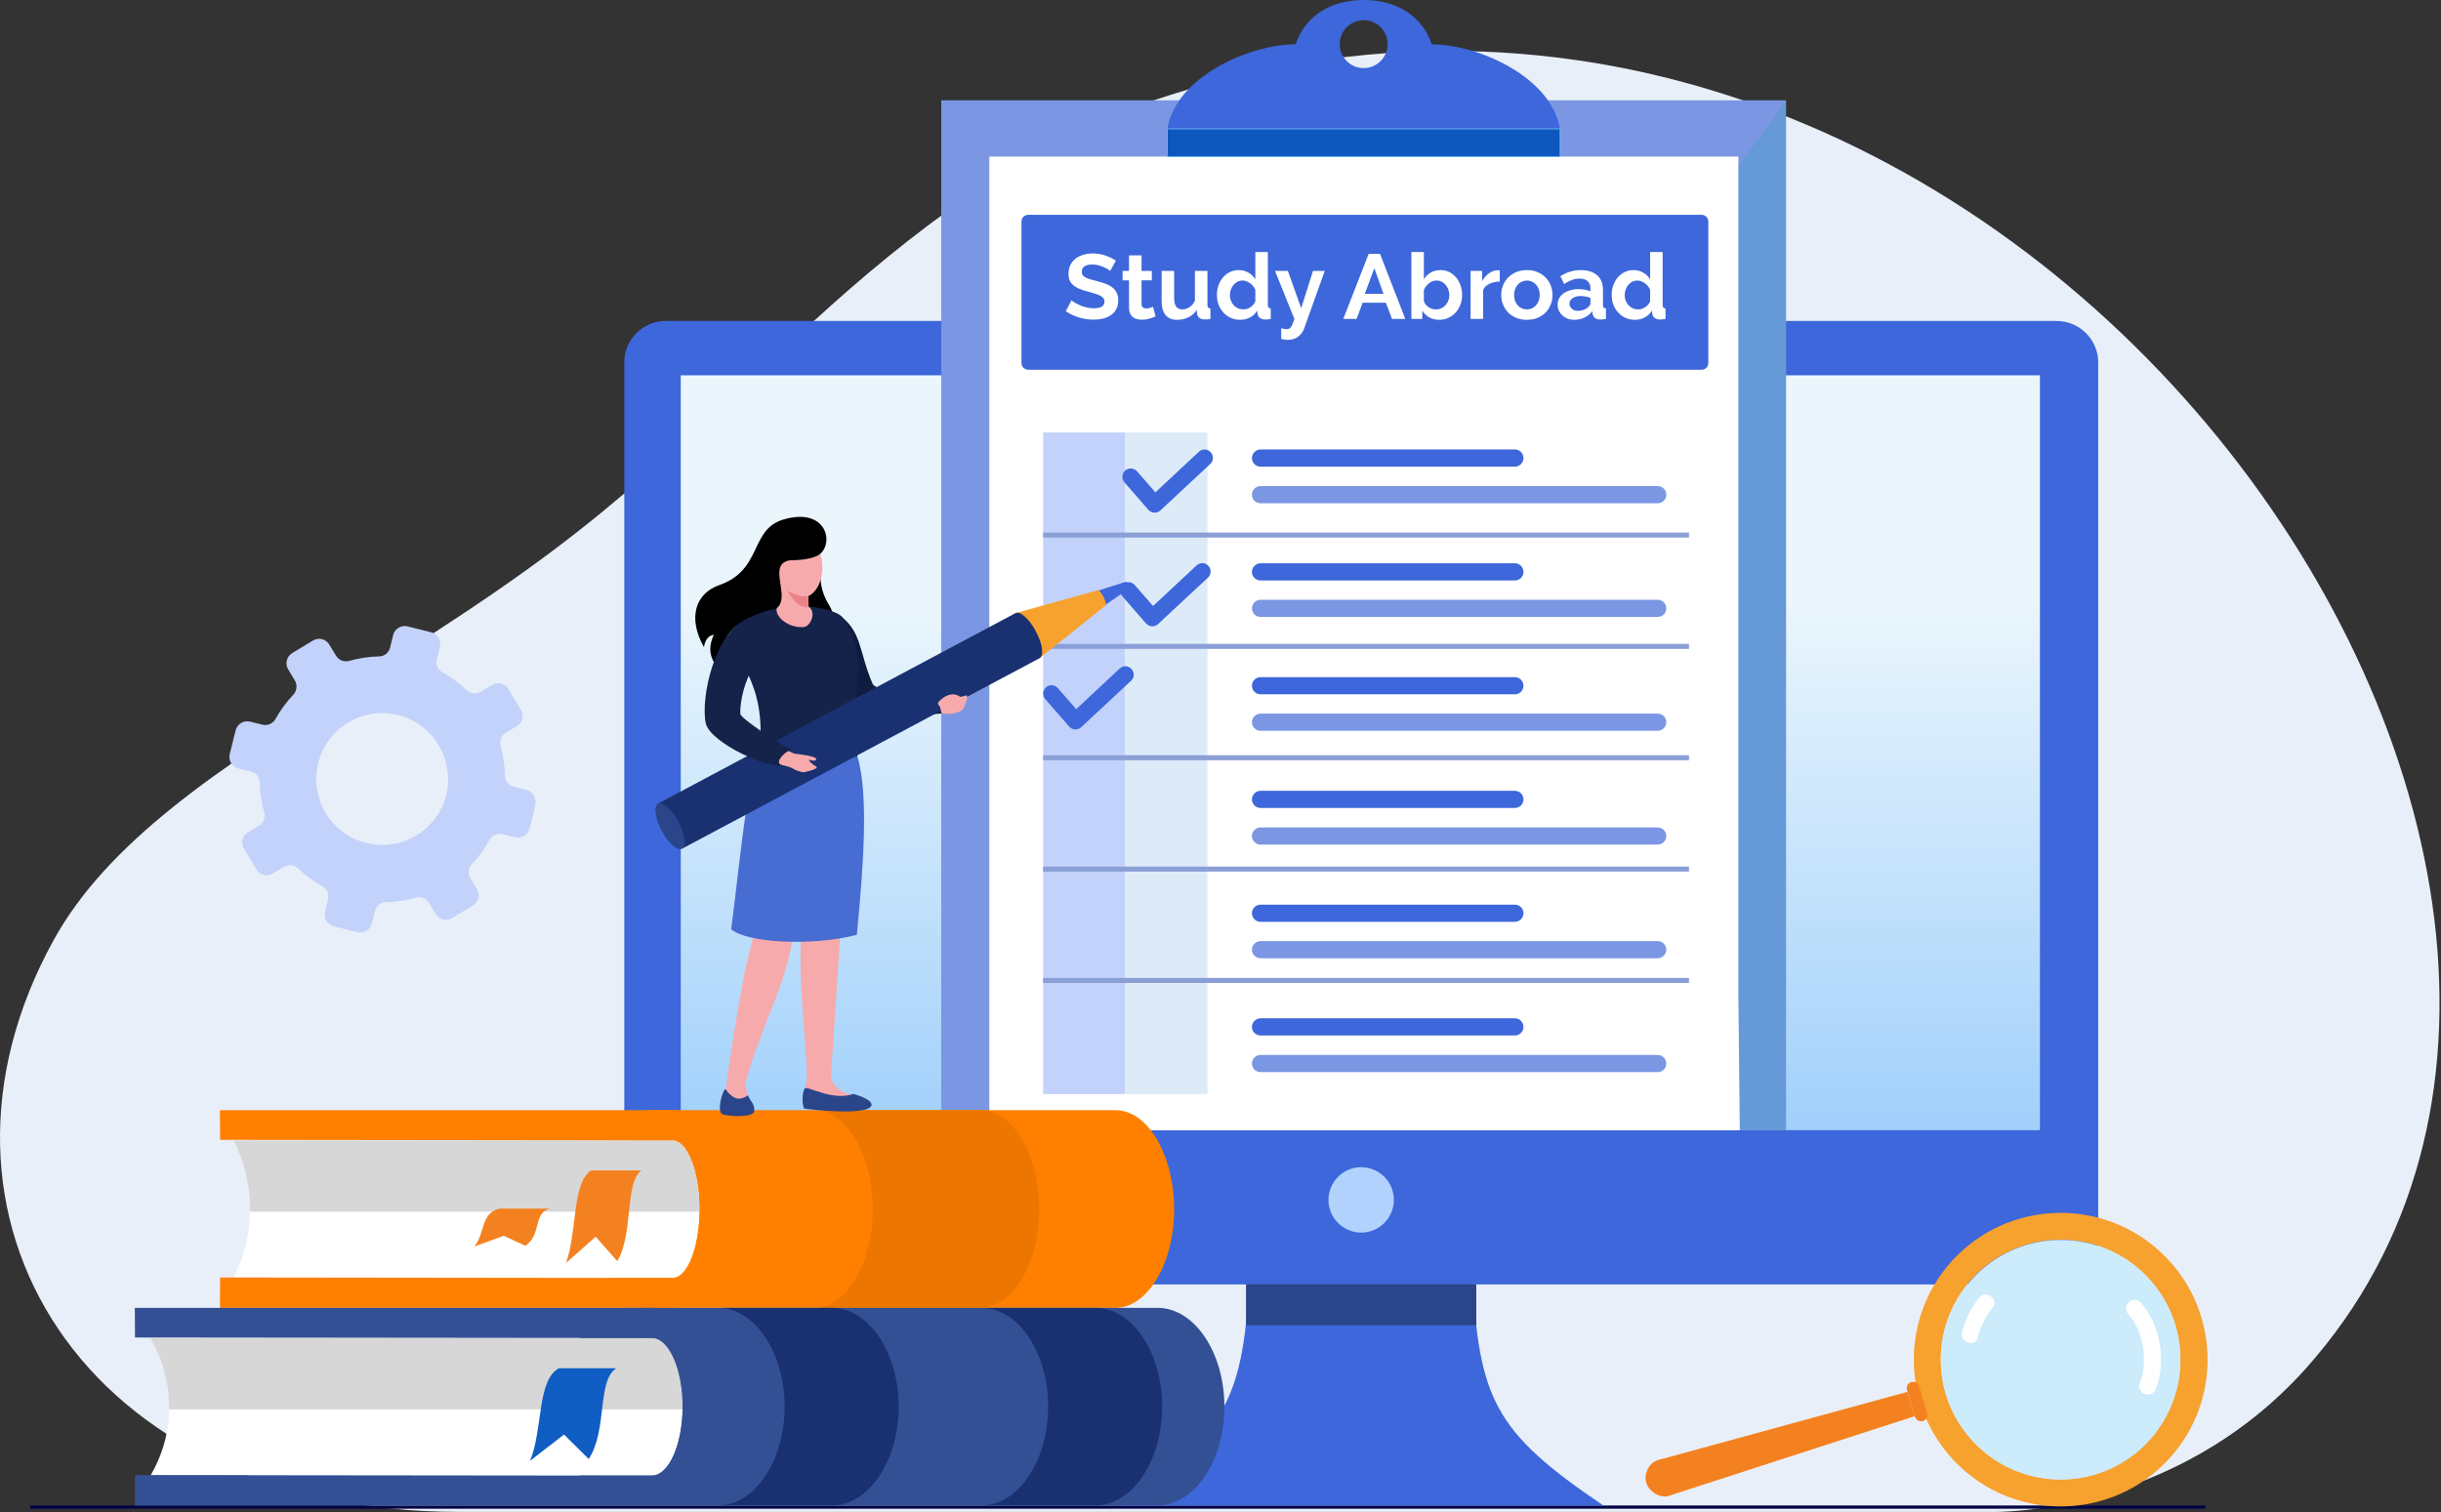 <svg width="639" height="396" viewBox="0 0 639 396" fill="none" xmlns="http://www.w3.org/2000/svg">
<rect x="0" y="0" width="639" height="396" fill="#333333" stroke="none"/>
<path fill-rule="evenodd" clip-rule="evenodd" d="M300.445 26.815C268.108 37.953 237.362 61.772 213.121 84.001C162.674 130.284 155.14 140.017 92.946 178.859C56.678 201.509 28.085 220.649 13.999 246.247C-25.591 318.174 21.58 395.905 120.322 395.905C124.347 395.905 521.843 395.905 521.843 395.905C521.843 395.905 569.061 396.887 603.55 358.42C720.31 228.09 526.616 -51.009 300.445 26.815Z" fill="#E9EFF8"/>
<path d="M577.344 394.22H7.916V395.062H577.344V394.22Z" fill="#000446"/>
<path fill-rule="evenodd" clip-rule="evenodd" d="M174.28 84.048H538.409C544.352 84.048 549.266 88.915 549.266 94.905V325.475C549.266 331.418 544.399 336.332 538.409 336.332H174.28C168.337 336.332 163.423 331.465 163.423 325.475V94.858C163.423 88.915 168.29 84.048 174.28 84.048Z" fill="#3D67DA"/>
<path d="M534.01 98.274H178.21V295.946H534.01V98.274Z" fill="url(#paint0_linear_2_20675)"/>
<path fill-rule="evenodd" clip-rule="evenodd" d="M327.166 332.448C325.622 366.329 321.457 374.893 292.817 394.22H356.274H419.731C391.091 374.893 386.973 366.329 385.382 332.448L356.227 329.687L327.166 332.448Z" fill="#3D67DA"/>
<path d="M386.458 336.285H326.184V347.002H386.458V336.285Z" fill="#2A4589"/>
<path fill-rule="evenodd" clip-rule="evenodd" d="M356.321 305.633C361.047 305.633 364.885 309.47 364.885 314.197C364.885 318.923 361.047 322.761 356.321 322.761C351.594 322.761 347.757 318.923 347.757 314.197C347.804 309.47 351.594 305.633 356.321 305.633Z" fill="#B1D2FC"/>
<path d="M467.558 26.3H246.394V295.945H467.558V26.3Z" fill="#6699D8"/>
<path d="M246.394 295.945V26.3H467.558L272.413 295.945H246.394Z" fill="#7B97E3"/>
<path d="M455.063 260.286L455.438 295.945H258.983V40.994H455.063V260.286Z" fill="white"/>
<path fill-rule="evenodd" clip-rule="evenodd" d="M356.976 5.288C353.513 5.288 350.705 8.096 350.705 11.559C350.705 15.022 353.513 17.83 356.976 17.83C360.439 17.83 363.246 15.022 363.246 11.559C363.246 8.096 360.439 5.288 356.976 5.288ZM339.146 11.606C341.252 5.288 347.101 0 356.976 0C366.85 0 372.7 5.288 374.805 11.606C386.785 11.606 406.113 20.076 408.359 33.741V40.994H356.976H305.592V33.741C307.792 20.076 327.166 11.606 339.146 11.606Z" fill="#3D67DA"/>
<path d="M408.406 33.741H305.592V40.995H408.406V33.741Z" fill="#0E57BF"/>
<path d="M408.406 33.741H305.592V40.995H408.406V33.741Z" stroke="#71BDF8" stroke-width="0.216" stroke-miterlimit="2.613"/>
<path fill-rule="evenodd" clip-rule="evenodd" d="M269.184 56.25H445.423C446.406 56.25 447.201 57.046 447.201 58.028V95.045C447.201 96.028 446.406 96.823 445.423 96.823H269.184C268.202 96.823 267.406 96.028 267.406 95.045V58.028C267.359 57.046 268.202 56.25 269.184 56.25Z" fill="#3D67DA"/>
<path d="M294.595 113.249H273.068V286.492H294.595V113.249Z" fill="#C3D2FA"/>
<path d="M316.076 113.249H294.549V286.492H316.076V113.249Z" fill="#DDEAF8"/>
<path d="M442.147 139.456H273.068V140.766H442.147V139.456Z" fill="#8B9FD7"/>
<path d="M442.147 168.61H273.068V169.921H442.147V168.61Z" fill="#8B9FD7"/>
<path d="M442.147 197.765H273.068V199.075H442.147V197.765Z" fill="#8B9FD7"/>
<path d="M442.147 226.92H273.068V228.23H442.147V226.92Z" fill="#8B9FD7"/>
<path d="M442.147 256.074H273.068V257.385H442.147V256.074Z" fill="#8B9FD7"/>
<path fill-rule="evenodd" clip-rule="evenodd" d="M302.457 128.927L313.829 118.304C314.718 117.461 316.122 117.508 316.918 118.397C317.76 119.287 317.713 120.69 316.824 121.486L303.768 133.653L303.721 133.7C302.832 134.496 301.428 134.402 300.632 133.513L294.361 126.306C293.566 125.417 293.659 124.013 294.549 123.217C295.438 122.422 296.842 122.516 297.637 123.405L302.457 128.927Z" fill="#3D67DA"/>
<path fill-rule="evenodd" clip-rule="evenodd" d="M301.849 158.689L313.221 148.066C314.11 147.224 315.514 147.271 316.309 148.16C317.152 149.049 317.105 150.453 316.216 151.249L303.159 163.416L303.112 163.463C302.223 164.258 300.819 164.165 300.024 163.276L293.753 156.069C292.957 155.18 293.051 153.776 293.94 152.98C294.829 152.185 296.233 152.278 297.029 153.167L301.849 158.689Z" fill="#3D67DA"/>
<path fill-rule="evenodd" clip-rule="evenodd" d="M281.726 185.691L293.098 175.068C293.987 174.226 295.391 174.273 296.186 175.162C297.029 176.051 296.982 177.455 296.093 178.251L283.036 190.418L282.989 190.465C282.1 191.26 280.696 191.167 279.901 190.278L273.63 183.071C272.834 182.182 272.928 180.778 273.817 179.982C274.706 179.187 276.11 179.28 276.906 180.169L281.726 185.691Z" fill="#3D67DA"/>
<path fill-rule="evenodd" clip-rule="evenodd" d="M329.974 117.695H396.566C397.83 117.695 398.813 118.725 398.813 119.942C398.813 121.205 397.783 122.188 396.566 122.188H329.974C328.71 122.188 327.728 121.158 327.728 119.942C327.728 118.725 328.757 117.695 329.974 117.695Z" fill="#3D67DA"/>
<path fill-rule="evenodd" clip-rule="evenodd" d="M329.974 127.288H433.957C435.221 127.288 436.203 128.318 436.203 129.534C436.203 130.798 435.174 131.781 433.957 131.781H329.974C328.71 131.781 327.728 130.751 327.728 129.534C327.728 128.271 328.757 127.288 329.974 127.288Z" fill="#7B97E3"/>
<path fill-rule="evenodd" clip-rule="evenodd" d="M329.974 147.505H396.566C397.83 147.505 398.813 148.534 398.813 149.751C398.813 151.015 397.783 151.997 396.566 151.997H329.974C328.71 151.997 327.728 150.968 327.728 149.751C327.728 148.534 328.757 147.505 329.974 147.505Z" fill="#3D67DA"/>
<path fill-rule="evenodd" clip-rule="evenodd" d="M329.974 177.314H396.566C397.83 177.314 398.813 178.344 398.813 179.561C398.813 180.824 397.783 181.807 396.566 181.807H329.974C328.71 181.807 327.728 180.777 327.728 179.561C327.728 178.297 328.757 177.314 329.974 177.314Z" fill="#3D67DA"/>
<path fill-rule="evenodd" clip-rule="evenodd" d="M329.974 207.078H396.566C397.83 207.078 398.813 208.108 398.813 209.324C398.813 210.588 397.783 211.571 396.566 211.571H329.974C328.71 211.571 327.728 210.541 327.728 209.324C327.728 208.108 328.757 207.078 329.974 207.078Z" fill="#3D67DA"/>
<path fill-rule="evenodd" clip-rule="evenodd" d="M329.974 236.888H396.566C397.83 236.888 398.813 237.917 398.813 239.134C398.813 240.397 397.783 241.38 396.566 241.38H329.974C328.71 241.38 327.728 240.351 327.728 239.134C327.728 237.87 328.757 236.888 329.974 236.888Z" fill="#3D67DA"/>
<path fill-rule="evenodd" clip-rule="evenodd" d="M329.974 266.65H396.566C397.83 266.65 398.813 267.68 398.813 268.897C398.813 270.16 397.783 271.143 396.566 271.143H329.974C328.71 271.143 327.728 270.113 327.728 268.897C327.728 267.68 328.757 266.65 329.974 266.65Z" fill="#3D67DA"/>
<path fill-rule="evenodd" clip-rule="evenodd" d="M329.974 157.052H433.957C435.221 157.052 436.203 158.081 436.203 159.298C436.203 160.562 435.174 161.544 433.957 161.544H329.974C328.71 161.544 327.728 160.515 327.728 159.298C327.728 158.081 328.757 157.052 329.974 157.052Z" fill="#7B97E3"/>
<path fill-rule="evenodd" clip-rule="evenodd" d="M329.974 186.861H433.957C435.221 186.861 436.203 187.891 436.203 189.108C436.203 190.371 435.174 191.354 433.957 191.354H329.974C328.71 191.354 327.728 190.324 327.728 189.108C327.728 187.891 328.757 186.861 329.974 186.861Z" fill="#7B97E3"/>
<path fill-rule="evenodd" clip-rule="evenodd" d="M329.974 216.671H433.957C435.221 216.671 436.203 217.7 436.203 218.917C436.203 220.181 435.174 221.163 433.957 221.163H329.974C328.71 221.163 327.728 220.134 327.728 218.917C327.728 217.654 328.757 216.671 329.974 216.671Z" fill="#7B97E3"/>
<path fill-rule="evenodd" clip-rule="evenodd" d="M329.974 246.435H433.957C435.221 246.435 436.203 247.464 436.203 248.681C436.203 249.898 435.174 250.927 433.957 250.927H329.974C328.71 250.927 327.728 249.898 327.728 248.681C327.728 247.464 328.757 246.435 329.974 246.435Z" fill="#7B97E3"/>
<path fill-rule="evenodd" clip-rule="evenodd" d="M329.974 276.244H433.957C435.221 276.244 436.203 277.274 436.203 278.49C436.203 279.754 435.174 280.737 433.957 280.737H329.974C328.71 280.737 327.728 279.707 327.728 278.49C327.728 277.227 328.757 276.244 329.974 276.244Z" fill="#7B97E3"/>
<path d="M290.625 70.941C290.511 70.829 290.299 70.677 289.989 70.485C289.695 70.293 289.328 70.109 288.887 69.933C288.463 69.741 287.998 69.582 287.492 69.454C286.987 69.326 286.473 69.262 285.951 69.262C285.021 69.262 284.327 69.43 283.87 69.765C283.413 70.101 283.185 70.573 283.185 71.18C283.185 71.532 283.267 71.828 283.43 72.068C283.609 72.292 283.862 72.492 284.188 72.667C284.515 72.843 284.923 73.003 285.412 73.147C285.918 73.291 286.497 73.443 287.15 73.603C287.998 73.827 288.765 74.066 289.45 74.322C290.152 74.578 290.739 74.898 291.212 75.281C291.702 75.665 292.077 76.129 292.338 76.673C292.599 77.2 292.73 77.856 292.73 78.639C292.73 79.551 292.55 80.334 292.191 80.99C291.849 81.629 291.376 82.149 290.772 82.549C290.185 82.948 289.499 83.244 288.716 83.436C287.949 83.612 287.142 83.7 286.293 83.7C284.988 83.7 283.699 83.508 282.426 83.124C281.154 82.74 280.012 82.197 279 81.493L280.493 78.639C280.64 78.783 280.901 78.975 281.276 79.215C281.668 79.439 282.124 79.671 282.647 79.91C283.169 80.134 283.748 80.326 284.384 80.486C285.021 80.646 285.673 80.726 286.342 80.726C288.202 80.726 289.132 80.142 289.132 78.975C289.132 78.607 289.026 78.295 288.814 78.04C288.602 77.784 288.3 77.56 287.908 77.368C287.517 77.176 287.044 77 286.489 76.841C285.934 76.681 285.314 76.505 284.629 76.313C283.797 76.089 283.071 75.849 282.451 75.593C281.847 75.322 281.341 75.01 280.933 74.658C280.526 74.29 280.216 73.874 280.003 73.411C279.808 72.931 279.71 72.364 279.71 71.708C279.71 70.845 279.873 70.077 280.199 69.406C280.526 68.734 280.974 68.174 281.545 67.727C282.133 67.279 282.81 66.943 283.577 66.719C284.343 66.48 285.167 66.36 286.048 66.36C287.272 66.36 288.398 66.552 289.426 66.935C290.454 67.303 291.351 67.743 292.118 68.254L290.625 70.941Z" fill="white"/>
<path d="M302.505 82.86C302.065 83.052 301.526 83.244 300.89 83.436C300.254 83.628 299.585 83.724 298.883 83.724C298.426 83.724 297.994 83.668 297.586 83.556C297.194 83.444 296.844 83.268 296.534 83.028C296.24 82.772 296.003 82.453 295.824 82.069C295.644 81.669 295.555 81.189 295.555 80.63V73.411H293.866V70.941H295.555V66.863H298.834V70.941H301.526V73.411H298.834V79.551C298.834 79.998 298.948 80.318 299.177 80.51C299.421 80.686 299.715 80.774 300.058 80.774C300.4 80.774 300.735 80.718 301.061 80.606C301.388 80.494 301.649 80.398 301.844 80.318L302.505 82.86Z" fill="white"/>
<path d="M308.129 83.748C306.807 83.748 305.804 83.332 305.119 82.501C304.433 81.669 304.091 80.438 304.091 78.807V70.941H307.37V78.112C307.37 80.046 308.08 81.014 309.499 81.014C310.136 81.014 310.748 80.83 311.335 80.462C311.939 80.078 312.428 79.503 312.803 78.735V70.941H316.083V79.814C316.083 80.15 316.14 80.39 316.254 80.534C316.385 80.678 316.589 80.758 316.866 80.774V83.508C316.54 83.572 316.262 83.612 316.034 83.628C315.822 83.644 315.626 83.652 315.447 83.652C314.859 83.652 314.378 83.524 314.003 83.268C313.644 82.996 313.432 82.628 313.366 82.165L313.293 81.157C312.722 82.021 311.988 82.668 311.09 83.1C310.193 83.532 309.206 83.748 308.129 83.748Z" fill="white"/>
<path d="M324.653 83.748C323.772 83.748 322.956 83.58 322.205 83.244C321.455 82.908 320.81 82.445 320.272 81.853C319.734 81.261 319.309 80.574 318.999 79.79C318.706 78.991 318.559 78.136 318.559 77.224C318.559 76.313 318.697 75.465 318.975 74.682C319.269 73.898 319.668 73.211 320.174 72.619C320.68 72.028 321.284 71.564 321.985 71.228C322.687 70.893 323.454 70.725 324.286 70.725C325.232 70.725 326.08 70.949 326.831 71.396C327.598 71.844 328.193 72.427 328.618 73.147V66H331.897V79.814C331.897 80.15 331.954 80.39 332.068 80.534C332.183 80.678 332.378 80.758 332.656 80.774V83.508C332.085 83.62 331.62 83.676 331.261 83.676C330.673 83.676 330.192 83.532 329.817 83.244C329.441 82.956 329.229 82.581 329.18 82.117L329.107 81.325C328.634 82.125 327.989 82.732 327.174 83.148C326.374 83.548 325.534 83.748 324.653 83.748ZM325.509 81.014C325.819 81.014 326.138 80.966 326.464 80.87C326.79 80.758 327.092 80.606 327.369 80.414C327.647 80.222 327.891 79.998 328.104 79.742C328.332 79.487 328.503 79.207 328.618 78.903V75.905C328.487 75.553 328.299 75.234 328.055 74.946C327.826 74.642 327.557 74.386 327.247 74.178C326.953 73.954 326.635 73.779 326.292 73.651C325.966 73.523 325.64 73.459 325.314 73.459C324.824 73.459 324.367 73.563 323.943 73.771C323.535 73.978 323.184 74.266 322.891 74.634C322.597 74.986 322.369 75.394 322.205 75.857C322.042 76.321 321.961 76.8 321.961 77.296C321.961 77.824 322.05 78.311 322.23 78.759C322.409 79.207 322.654 79.599 322.964 79.934C323.274 80.27 323.641 80.534 324.065 80.726C324.506 80.918 324.987 81.014 325.509 81.014Z" fill="white"/>
<path d="M335.385 85.954C335.663 86.034 335.932 86.09 336.193 86.122C336.454 86.17 336.674 86.194 336.854 86.194C337.066 86.194 337.262 86.154 337.441 86.074C337.621 85.994 337.784 85.85 337.931 85.642C338.077 85.451 338.224 85.179 338.371 84.827C338.518 84.475 338.673 84.035 338.836 83.508L333.77 70.941H337.147L340.623 80.726L343.706 70.941H346.79L341.406 86.002C341.096 86.882 340.566 87.601 339.815 88.161C339.064 88.72 338.134 89 337.025 89C336.764 89 336.495 88.976 336.217 88.928C335.956 88.896 335.679 88.832 335.385 88.736V85.954Z" fill="white"/>
<path d="M358.279 66.48H361.265L367.873 83.508H364.398L362.782 79.263H356.713L355.122 83.508H351.647L358.279 66.48ZM362.17 76.936L359.772 70.245L357.276 76.936H362.17Z" fill="white"/>
<path d="M376.754 83.748C375.775 83.748 374.902 83.532 374.135 83.1C373.368 82.668 372.765 82.077 372.324 81.325V83.508H369.461V66H372.74V73.147C373.197 72.38 373.792 71.788 374.527 71.372C375.277 70.941 376.15 70.725 377.145 70.725C377.977 70.725 378.736 70.901 379.421 71.252C380.107 71.604 380.694 72.076 381.184 72.667C381.689 73.259 382.073 73.954 382.334 74.754C382.611 75.553 382.75 76.393 382.75 77.272C382.75 78.183 382.595 79.031 382.285 79.814C381.991 80.598 381.575 81.285 381.037 81.877C380.498 82.453 379.862 82.908 379.128 83.244C378.394 83.58 377.602 83.748 376.754 83.748ZM375.848 81.014C376.37 81.014 376.852 80.918 377.292 80.726C377.733 80.518 378.108 80.246 378.418 79.91C378.728 79.575 378.965 79.183 379.128 78.735C379.307 78.287 379.397 77.808 379.397 77.296C379.397 76.784 379.315 76.297 379.152 75.833C378.989 75.37 378.752 74.962 378.442 74.61C378.149 74.258 377.798 73.978 377.39 73.771C376.982 73.563 376.534 73.459 376.044 73.459C375.31 73.459 374.649 73.699 374.062 74.178C373.491 74.642 373.05 75.218 372.74 75.905V78.903C372.854 79.223 373.017 79.511 373.23 79.766C373.458 80.022 373.711 80.246 373.988 80.438C374.266 80.614 374.567 80.758 374.894 80.87C375.22 80.966 375.538 81.014 375.848 81.014Z" fill="white"/>
<path d="M392.608 73.723C391.612 73.739 390.723 73.93 389.94 74.298C389.157 74.65 388.594 75.186 388.251 75.905V83.508H384.972V70.941H387.982V73.627C388.211 73.195 388.48 72.811 388.79 72.475C389.1 72.124 389.434 71.82 389.793 71.564C390.152 71.308 390.511 71.116 390.87 70.989C391.245 70.845 391.604 70.773 391.947 70.773C392.126 70.773 392.257 70.773 392.338 70.773C392.436 70.773 392.526 70.781 392.608 70.797V73.723Z" fill="white"/>
<path d="M399.714 83.748C398.669 83.748 397.731 83.572 396.899 83.22C396.067 82.868 395.357 82.397 394.77 81.805C394.199 81.197 393.758 80.502 393.448 79.719C393.138 78.935 392.983 78.112 392.983 77.248C392.983 76.369 393.138 75.537 393.448 74.754C393.758 73.971 394.199 73.283 394.77 72.691C395.357 72.084 396.067 71.604 396.899 71.252C397.731 70.901 398.669 70.725 399.714 70.725C400.758 70.725 401.688 70.901 402.504 71.252C403.336 71.604 404.037 72.084 404.608 72.691C405.196 73.283 405.644 73.971 405.954 74.754C406.264 75.537 406.419 76.369 406.419 77.248C406.419 78.112 406.264 78.935 405.954 79.719C405.644 80.502 405.204 81.197 404.633 81.805C404.062 82.397 403.36 82.868 402.528 83.22C401.696 83.572 400.758 83.748 399.714 83.748ZM396.361 77.248C396.361 77.808 396.442 78.319 396.605 78.783C396.785 79.231 397.022 79.623 397.315 79.958C397.625 80.294 397.984 80.558 398.392 80.75C398.8 80.926 399.24 81.014 399.714 81.014C400.187 81.014 400.627 80.926 401.035 80.75C401.443 80.558 401.794 80.294 402.088 79.958C402.398 79.623 402.634 79.223 402.797 78.759C402.977 78.295 403.067 77.784 403.067 77.224C403.067 76.681 402.977 76.177 402.797 75.713C402.634 75.25 402.398 74.85 402.088 74.514C401.794 74.178 401.443 73.922 401.035 73.747C400.627 73.555 400.187 73.459 399.714 73.459C399.24 73.459 398.8 73.555 398.392 73.747C397.984 73.939 397.625 74.202 397.315 74.538C397.022 74.874 396.785 75.273 396.605 75.737C396.442 76.201 396.361 76.705 396.361 77.248Z" fill="white"/>
<path d="M412.133 83.748C411.513 83.748 410.934 83.652 410.395 83.46C409.857 83.252 409.392 82.972 409 82.62C408.609 82.253 408.298 81.829 408.07 81.349C407.858 80.87 407.752 80.342 407.752 79.766C407.752 79.175 407.882 78.631 408.143 78.136C408.421 77.624 408.796 77.192 409.269 76.841C409.759 76.489 410.338 76.217 411.007 76.025C411.676 75.817 412.41 75.713 413.21 75.713C413.781 75.713 414.335 75.761 414.874 75.857C415.429 75.953 415.918 76.089 416.342 76.265V75.545C416.342 74.714 416.097 74.074 415.608 73.627C415.135 73.179 414.425 72.955 413.479 72.955C412.794 72.955 412.125 73.075 411.472 73.315C410.819 73.555 410.15 73.906 409.465 74.37L408.462 72.332C410.11 71.26 411.888 70.725 413.797 70.725C415.641 70.725 417.068 71.172 418.08 72.068C419.108 72.947 419.622 74.226 419.622 75.905V79.814C419.622 80.15 419.679 80.39 419.793 80.534C419.924 80.678 420.127 80.758 420.405 80.774V83.508C419.85 83.62 419.369 83.676 418.961 83.676C418.341 83.676 417.86 83.54 417.517 83.268C417.191 82.996 416.987 82.636 416.905 82.189L416.832 81.493C416.261 82.229 415.567 82.788 414.751 83.172C413.936 83.556 413.063 83.748 412.133 83.748ZM413.063 81.397C413.617 81.397 414.14 81.301 414.629 81.109C415.135 80.918 415.526 80.662 415.804 80.342C416.163 80.07 416.342 79.766 416.342 79.431V77.992C415.951 77.848 415.526 77.736 415.07 77.656C414.613 77.56 414.172 77.512 413.748 77.512C412.9 77.512 412.206 77.704 411.668 78.088C411.129 78.455 410.86 78.927 410.86 79.503C410.86 80.046 411.072 80.502 411.496 80.87C411.921 81.221 412.443 81.397 413.063 81.397Z" fill="white"/>
<path d="M427.997 83.748C427.116 83.748 426.3 83.58 425.55 83.244C424.799 82.908 424.155 82.445 423.616 81.853C423.078 81.261 422.654 80.574 422.344 79.79C422.05 78.991 421.903 78.136 421.903 77.224C421.903 76.313 422.042 75.465 422.319 74.682C422.613 73.898 423.013 73.211 423.518 72.619C424.024 72.028 424.628 71.564 425.329 71.228C426.031 70.893 426.798 70.725 427.63 70.725C428.576 70.725 429.425 70.949 430.175 71.396C430.942 71.844 431.538 72.427 431.962 73.147V66H435.241V79.814C435.241 80.15 435.298 80.39 435.413 80.534C435.527 80.678 435.723 80.758 436 80.774V83.508C435.429 83.62 434.964 83.676 434.605 83.676C434.018 83.676 433.536 83.532 433.161 83.244C432.786 82.956 432.574 82.581 432.525 82.117L432.451 81.325C431.978 82.125 431.334 82.732 430.518 83.148C429.718 83.548 428.878 83.748 427.997 83.748ZM428.854 81.014C429.164 81.014 429.482 80.966 429.808 80.87C430.134 80.758 430.436 80.606 430.714 80.414C430.991 80.222 431.236 79.998 431.448 79.742C431.676 79.487 431.848 79.207 431.962 78.903V75.905C431.831 75.553 431.644 75.234 431.399 74.946C431.171 74.642 430.901 74.386 430.591 74.178C430.298 73.954 429.979 73.779 429.637 73.651C429.311 73.523 428.984 73.459 428.658 73.459C428.168 73.459 427.712 73.563 427.287 73.771C426.879 73.978 426.529 74.266 426.235 74.634C425.941 74.986 425.713 75.394 425.55 75.857C425.387 76.321 425.305 76.8 425.305 77.296C425.305 77.824 425.395 78.311 425.574 78.759C425.754 79.207 425.998 79.599 426.308 79.934C426.618 80.27 426.985 80.534 427.41 80.726C427.85 80.918 428.332 81.014 428.854 81.014Z" fill="white"/>
<path fill-rule="evenodd" clip-rule="evenodd" d="M292.021 290.704H170.442C162.019 290.704 155.093 302.357 155.093 316.583C155.093 330.809 161.972 342.462 170.442 342.462H292.021C300.445 342.462 307.371 330.809 307.371 316.583C307.324 302.357 300.445 290.704 292.021 290.704Z" fill="#FF8000"/>
<path fill-rule="evenodd" clip-rule="evenodd" d="M256.69 290.704H213.122C221.545 290.704 228.471 302.357 228.471 316.583C228.471 330.809 221.592 342.462 213.122 342.462H256.69C265.113 342.462 272.039 330.809 272.039 316.583C272.039 302.357 265.113 290.704 256.69 290.704Z" fill="#EC7600"/>
<path fill-rule="evenodd" clip-rule="evenodd" d="M176.105 334.6H61.124C65.897 325.335 67.769 312.184 61.124 298.613H176.105C179.942 298.613 183.124 306.709 183.124 316.63C183.124 326.458 179.989 334.6 176.105 334.6Z" fill="white"/>
<path fill-rule="evenodd" clip-rule="evenodd" d="M65.429 317.285C65.523 311.389 64.306 305.025 61.124 298.613H176.105C179.942 298.613 183.124 306.709 183.124 316.583C183.124 316.817 183.124 317.051 183.124 317.285H65.429Z" fill="#D7D7D8"/>
<path fill-rule="evenodd" clip-rule="evenodd" d="M57.567 342.462H176.526C182.048 342.462 187.944 330.669 187.944 316.443C187.944 302.216 182.095 290.704 176.526 290.704H57.567L57.614 298.472L176.152 298.613C179.989 298.613 183.171 306.709 183.171 316.63C183.171 326.504 180.036 334.647 176.152 334.647L57.614 334.506L57.567 342.462Z" fill="#FF8000"/>
<path fill-rule="evenodd" clip-rule="evenodd" d="M167.915 306.475C163.095 306.475 159.586 306.475 154.765 306.475C149.711 309.657 151.162 322.386 148.167 330.716L155.935 323.836L161.598 330.248C165.95 322.76 163.423 309.891 167.915 306.475Z" fill="#F48120"/>
<path fill-rule="evenodd" clip-rule="evenodd" d="M143.861 316.489C139.041 316.489 135.531 316.489 130.711 316.489C125.657 317.8 127.108 322.994 124.113 326.41L131.881 323.602L137.544 326.223C141.896 323.134 139.415 317.846 143.861 316.489Z" fill="#F48120"/>
<path fill-rule="evenodd" clip-rule="evenodd" d="M303.019 342.462H164.218C154.578 342.462 146.716 354.114 146.716 368.341C146.716 382.567 154.578 394.22 164.218 394.22H303.019C312.659 394.22 320.521 382.567 320.521 368.341C320.521 354.114 312.659 342.462 303.019 342.462Z" fill="#345095"/>
<path fill-rule="evenodd" clip-rule="evenodd" d="M217.754 342.462H187.897C197.538 342.462 205.4 354.114 205.4 368.341C205.4 382.567 197.538 394.22 187.897 394.22H217.754C227.394 394.22 235.256 382.567 235.256 368.341C235.256 354.114 227.394 342.462 217.754 342.462Z" fill="#193170"/>
<path fill-rule="evenodd" clip-rule="evenodd" d="M170.676 386.358H39.41C44.839 377.092 46.991 363.942 39.41 350.371H170.723C175.122 350.371 178.725 358.467 178.725 368.388C178.679 378.262 175.075 386.358 170.676 386.358Z" fill="white"/>
<path fill-rule="evenodd" clip-rule="evenodd" d="M44.277 369.043C44.371 363.147 42.967 356.782 39.363 350.371H170.676C175.075 350.371 178.679 358.467 178.679 368.388C178.679 368.622 178.679 368.856 178.679 369.09H44.277V369.043Z" fill="#D7D7D8"/>
<path fill-rule="evenodd" clip-rule="evenodd" d="M35.292 394.22H171.144C177.462 394.22 184.154 382.427 184.154 368.2C184.154 353.974 177.462 342.462 171.144 342.462H35.292L35.339 350.23L170.676 350.371C175.075 350.371 178.679 358.467 178.679 368.388C178.679 378.262 175.075 386.405 170.676 386.405L35.339 386.264L35.292 394.22Z" fill="#345095"/>
<path fill-rule="evenodd" clip-rule="evenodd" d="M161.317 358.279C155.794 358.279 151.817 358.279 146.295 358.279C140.539 361.462 142.176 374.19 138.76 382.52L147.652 375.641L154.11 382.052C159.07 374.518 156.216 361.649 161.317 358.279Z" fill="#105DC4"/>
<path fill-rule="evenodd" clip-rule="evenodd" d="M286.734 342.462H256.877C266.517 342.462 274.379 354.114 274.379 368.341C274.379 382.567 266.517 394.22 256.877 394.22H286.734C296.374 394.22 304.236 382.567 304.236 368.341C304.236 354.114 296.374 342.462 286.734 342.462Z" fill="#193170"/>
<path fill-rule="evenodd" clip-rule="evenodd" d="M561.433 378.356C549.078 390.523 529.236 390.383 517.069 378.028C504.902 365.674 505.042 345.832 517.396 333.665C529.751 321.497 549.593 321.638 561.76 333.992C573.927 346.347 573.787 366.189 561.433 378.356ZM566.44 383.41C551.324 398.292 526.99 398.151 512.062 383.036C497.18 367.92 497.32 343.586 512.436 328.657C527.551 313.776 551.886 313.916 566.814 329.032C581.743 344.147 581.555 368.528 566.44 383.41Z" fill="#F7A12E"/>
<path fill-rule="evenodd" clip-rule="evenodd" d="M501.252 370.821L499.333 364.457L434.004 382.334C431.665 382.989 430.261 385.984 430.963 388.277C431.665 390.57 434.566 392.442 436.859 391.693L501.252 370.821Z" fill="#F48120"/>
<path fill-rule="evenodd" clip-rule="evenodd" d="M504.481 370.072L502.375 363.006C502.094 362.164 501.205 361.649 500.316 361.883C499.474 362.164 498.959 363.053 499.193 363.942L501.299 371.008C501.579 371.851 502.469 372.365 503.358 372.131C504.247 371.851 504.715 370.961 504.481 370.072Z" fill="#F48120"/>
<path fill-rule="evenodd" clip-rule="evenodd" d="M561.761 334.038C572.477 344.942 573.647 361.648 565.271 373.816L565.224 373.769L564.428 375.032C563.539 376.202 562.556 377.325 561.48 378.402C549.126 390.569 529.283 390.429 517.116 378.074C504.949 365.72 505.089 345.878 517.444 333.71C529.751 321.543 549.593 321.684 561.761 334.038Z" fill="#CCEBFB"/>
<path d="M560.45 341.151C559.655 340.215 558.204 340.122 557.315 340.964C556.379 341.76 556.285 343.21 557.128 344.1C561.199 348.686 562.322 356.454 560.17 362.116C559.702 363.286 560.31 364.55 561.433 365.018C562.603 365.486 563.867 364.878 564.334 363.754C565.738 360.104 566.066 355.892 565.364 351.821C564.662 347.89 562.977 344.1 560.45 341.151Z" fill="white"/>
<path d="M520.766 343.538C519.409 345.504 518.333 347.797 517.818 349.996C517.537 351.213 516.601 351.915 515.385 351.587C514.168 351.306 513.326 350.09 513.606 348.92C514.402 345.597 515.993 342.321 518.286 339.607C519.596 338.344 521.328 339.139 521.936 340.403C522.592 341.713 521.468 342.509 520.766 343.538Z" fill="white"/>
<path fill-rule="evenodd" clip-rule="evenodd" d="M214.338 144.931C214.338 144.931 214.946 146.849 214.806 150.125C214.619 153.401 215.602 156.209 217.286 158.876C218.924 161.544 217.801 167.3 217.239 167.674C216.678 168.048 209.144 171.652 207.459 171.979C205.774 172.307 195.76 165.475 195.76 165.475L194.449 157.426L214.338 144.931Z" fill="black"/>
<path d="M214.338 179.795L220.749 232.723L217.473 282.702C217.567 282.842 217.707 282.983 217.801 283.123C217.895 283.217 217.988 283.357 218.035 283.451C218.222 283.732 218.409 283.966 218.643 284.2C218.737 284.293 218.83 284.387 218.924 284.527C220.375 286.165 222.293 286.539 223.838 286.914C225.055 287.195 225.99 287.335 226.786 288.973C226.833 289.02 226.833 289.066 226.833 289.113C227.02 289.675 226.552 290.283 225.944 290.283L211.671 289.815C210.969 289.815 210.407 289.254 210.313 288.598C210.313 288.505 210.313 288.411 210.313 288.318L211.249 282.094C211.249 282.094 211.249 282.094 211.249 282.047C210.922 269.88 208.161 252.097 210.407 237.87C210.407 237.87 196.929 211.243 196.976 210.587C197.117 209.979 214.338 179.795 214.338 179.795Z" fill="#F7AAAC"/>
<path d="M205.306 227.388C204.698 232.723 208.441 235.905 207.786 241.24C207.786 254.624 198.38 270.067 195.198 283.592C195.104 284.06 195.9 288.271 195.806 288.739C194.402 290.237 190.378 292.389 189.957 285.417C191.735 273.717 193.981 254.858 198.614 240.632L195.713 226.452L205.306 227.388Z" fill="#F7AAAC"/>
<path fill-rule="evenodd" clip-rule="evenodd" d="M224.446 198.046C227.535 208.295 225.897 227.949 224.306 244.796C212.7 247.791 195.666 246.949 191.407 243.346C194.262 221.398 195.713 200.292 200.252 196.408C209.799 174.086 223.042 192.337 224.446 198.046Z" fill="#476CD2"/>
<path fill-rule="evenodd" clip-rule="evenodd" d="M222.481 169.593C222.481 169.593 218.316 178.812 221.451 186.206C221.498 186.346 237.549 187.797 246.581 186.814C251.682 186.253 253.835 184.521 251.401 182.462C248.874 180.309 229.734 182.088 228.424 179.046C224.68 170.342 225.756 165.054 219.158 160.701C218.409 160.187 220.281 166.317 222.481 169.593Z" fill="#0F1C40"/>
<path fill-rule="evenodd" clip-rule="evenodd" d="M193.045 163.275C190.331 174.413 201.235 175.77 198.755 198.233C206.944 199.356 217.38 199.777 224.399 198.046C223.276 189.809 224.212 181.339 224.54 176.847C225.008 170.061 223.136 165.615 220.703 161.871C218.316 158.128 197.678 156.396 193.045 163.275Z" fill="#15234A"/>
<path fill-rule="evenodd" clip-rule="evenodd" d="M211.624 156.115L211.671 158.877L212.092 159.204C213.636 160.889 211.951 164.305 210.173 164.211C205.681 164.399 202.218 160.702 203.575 158.736L204.183 158.081L204.323 154.197C204.089 154.197 202.405 153.214 201.89 153.074C201.375 152.933 200.673 151.951 200.626 150.921C200.58 149.891 202.171 150.219 202.171 150.219C200.252 147.598 198.099 145.446 200.907 143.106C203.715 140.766 210.173 139.409 210.173 139.409L214.057 138.052C213.542 139.409 213.73 142.264 214.712 145.071C216.116 149.002 214.946 154.431 211.624 156.115Z" fill="#F7AAAC"/>
<path fill-rule="evenodd" clip-rule="evenodd" d="M206.102 154.712C206.102 154.712 208.301 158.502 210.079 158.83C211.904 159.158 210.968 158.924 211.624 158.83L211.577 156.069C210.36 156.303 209.143 156.209 206.102 154.712Z" fill="#EA8287"/>
<path fill-rule="evenodd" clip-rule="evenodd" d="M206.851 146.709C206.851 146.709 212.607 146.803 214.713 145.024C218.316 141.936 216.257 132.764 205.072 136.039C196.181 138.66 199.691 149.236 188.272 153.214C182.235 155.32 179.849 161.544 184.294 169.499C184.294 169.499 184.482 166.551 186.868 166.224C184.341 171.558 187.711 174.553 188.506 175.255C187.757 167.721 191.735 161.825 203.201 159.344C207.319 156.349 200.533 147.645 206.851 146.709Z" fill="black"/>
<path fill-rule="evenodd" clip-rule="evenodd" d="M223.417 286.446C223.417 286.446 228.377 287.803 228.143 289.348C227.675 292.436 210.641 290.377 210.548 290.284C209.939 289.535 209.893 286.025 210.688 284.996C211.296 284.247 217.988 288.412 223.417 286.446Z" fill="#2A4589"/>
<path fill-rule="evenodd" clip-rule="evenodd" d="M197.444 290.891C197.351 292.857 190.144 292.295 189.068 291.734C187.476 290.845 189.395 284.621 190.003 285.276C190.003 285.276 191.875 288.224 194.075 287.616C196.274 287.007 195.526 286.352 195.9 287.101C196.602 288.552 197.538 289.066 197.444 290.891Z" fill="#2A4589"/>
<path fill-rule="evenodd" clip-rule="evenodd" d="M294.782 152.325L295.672 154.01L288.278 159.158L286.125 155.086L294.782 152.325Z" fill="#3D67DA"/>
<path fill-rule="evenodd" clip-rule="evenodd" d="M265.815 160.561L287.529 154.524C288.746 155.601 289.307 157.005 289.588 158.409L272.086 172.401L266.844 165.007L265.815 160.561Z" fill="#F7A12E"/>
<path fill-rule="evenodd" clip-rule="evenodd" d="M272.133 172.354L178.538 222.24L172.221 210.447L265.815 160.561C267.032 159.906 269.419 162.058 271.15 165.287C272.928 168.563 273.349 171.699 272.133 172.354Z" fill="#193170"/>
<path fill-rule="evenodd" clip-rule="evenodd" d="M177.602 215.174C179.334 218.45 179.755 221.585 178.538 222.24C177.322 222.896 174.935 220.743 173.203 217.514C171.472 214.238 171.051 211.103 172.267 210.448C173.437 209.792 175.871 211.898 177.602 215.174Z" fill="#2A4589"/>
<path fill-rule="evenodd" clip-rule="evenodd" d="M196.976 161.45C186.821 164.586 183.358 183.211 184.762 189.435C185.979 194.489 201.422 201.743 205.774 200.339C207.88 199.683 206.897 197.016 206.897 196.22C202.639 193.834 193.935 188.125 193.794 186.908C193.654 183.445 195.151 177.923 196.883 175.396C199.503 171.652 202.779 161.076 196.976 161.45Z" fill="#15234A"/>
<path fill-rule="evenodd" clip-rule="evenodd" d="M206.429 196.642L207.927 197.344C208.489 197.437 214.619 197.999 213.543 199.028C213.355 199.215 213.262 199.215 212.981 199.169C212.42 199.122 211.671 198.888 211.718 198.935C212.092 199.871 213.777 200.76 213.823 200.853C214.104 201.415 210.548 202.304 210.08 202.21C206.429 201.275 208.91 201.275 204.745 200.339C202.405 199.777 205.587 196.922 206.429 196.642Z" fill="#F7AAAC"/>
<path fill-rule="evenodd" clip-rule="evenodd" d="M246.581 186.815C246.254 186.487 246.3 185.364 245.926 184.896C245.411 184.194 245.552 184.288 245.552 184.1C245.505 183.773 248.64 180.45 251.355 182.463C251.401 182.556 252.992 182.041 253.086 182.088C253.46 182.509 252.712 184.241 252.478 184.943C252.01 187.002 247.798 187.095 246.581 186.815Z" fill="#F7AAAC"/>
<path fill-rule="evenodd" clip-rule="evenodd" d="M137.778 206.843L134.549 206.048C133.192 205.72 132.209 204.504 132.209 203.146C132.115 200.479 131.741 197.858 131.039 195.331C130.665 193.974 131.226 192.57 132.443 191.868L135.298 190.137C136.795 189.248 137.263 187.329 136.374 185.878L133.098 180.45C132.209 178.952 130.29 178.484 128.793 179.373L125.938 181.105C124.768 181.807 123.224 181.667 122.194 180.731C120.276 178.906 118.17 177.361 115.83 176.051C114.613 175.396 114.005 173.945 114.379 172.588L115.175 169.359C115.596 167.674 114.566 165.989 112.882 165.568L106.704 164.024C105.02 163.603 103.335 164.632 102.914 166.317L102.118 169.546C101.791 170.903 100.621 171.886 99.217 171.886C96.549 171.933 93.929 172.354 91.402 173.056C90.045 173.43 88.641 172.869 87.939 171.652L86.207 168.797C85.318 167.3 83.399 166.832 81.949 167.721L76.52 170.997C75.023 171.886 74.555 173.805 75.444 175.302L77.175 178.157C77.877 179.327 77.737 180.871 76.801 181.901C74.976 183.819 73.432 185.925 72.121 188.265C71.466 189.482 70.015 190.09 68.705 189.762L65.476 188.967C63.791 188.546 62.107 189.575 61.685 191.26L60.141 197.437C59.72 199.122 60.749 200.807 62.434 201.228L65.663 202.023C67.02 202.351 68.003 203.521 68.003 204.925C68.05 207.592 68.471 210.213 69.173 212.74C69.547 214.097 68.986 215.501 67.769 216.203L64.915 217.934C63.417 218.824 62.949 220.742 63.838 222.24L67.114 227.668C68.003 229.166 69.922 229.634 71.419 228.745L74.274 227.013C75.491 226.311 76.988 226.451 78.018 227.387C79.936 229.213 82.042 230.757 84.382 232.067C85.599 232.722 86.207 234.173 85.88 235.53L85.084 238.759C84.663 240.444 85.692 242.129 87.377 242.55L93.554 244.094C95.239 244.515 96.924 243.486 97.345 241.801L98.141 238.572C98.468 237.215 99.638 236.232 101.042 236.232C103.709 236.185 106.33 235.764 108.857 235.062C110.214 234.688 111.618 235.249 112.32 236.466L114.052 239.321C114.941 240.818 116.859 241.286 118.357 240.397L123.785 237.121C125.283 236.232 125.751 234.313 124.862 232.863L123.13 230.008C122.428 228.838 122.569 227.294 123.505 226.264C125.33 224.346 126.921 222.24 128.184 219.9C128.886 218.683 130.29 218.075 131.601 218.449L134.83 219.245C136.514 219.666 138.199 218.636 138.62 216.952L140.164 210.774C140.492 208.949 139.462 207.265 137.778 206.843ZM115.877 210.915C113.022 217.56 106.049 221.772 98.796 221.21C86.862 220.274 79.515 208.06 84.242 197.063C87.096 190.418 94.069 186.206 101.323 186.767C113.209 187.75 120.556 199.917 115.877 210.915Z" fill="#C3D2FA"/>
<defs>
<linearGradient id="paint0_linear_2_20675" x1="356.111" y1="600.763" x2="356.111" y2="156.863" gradientUnits="userSpaceOnUse">
<stop stop-color="#007DF9"/>
<stop offset="1" stop-color="#EBF6FC"/>
</linearGradient>
</defs>
</svg>
